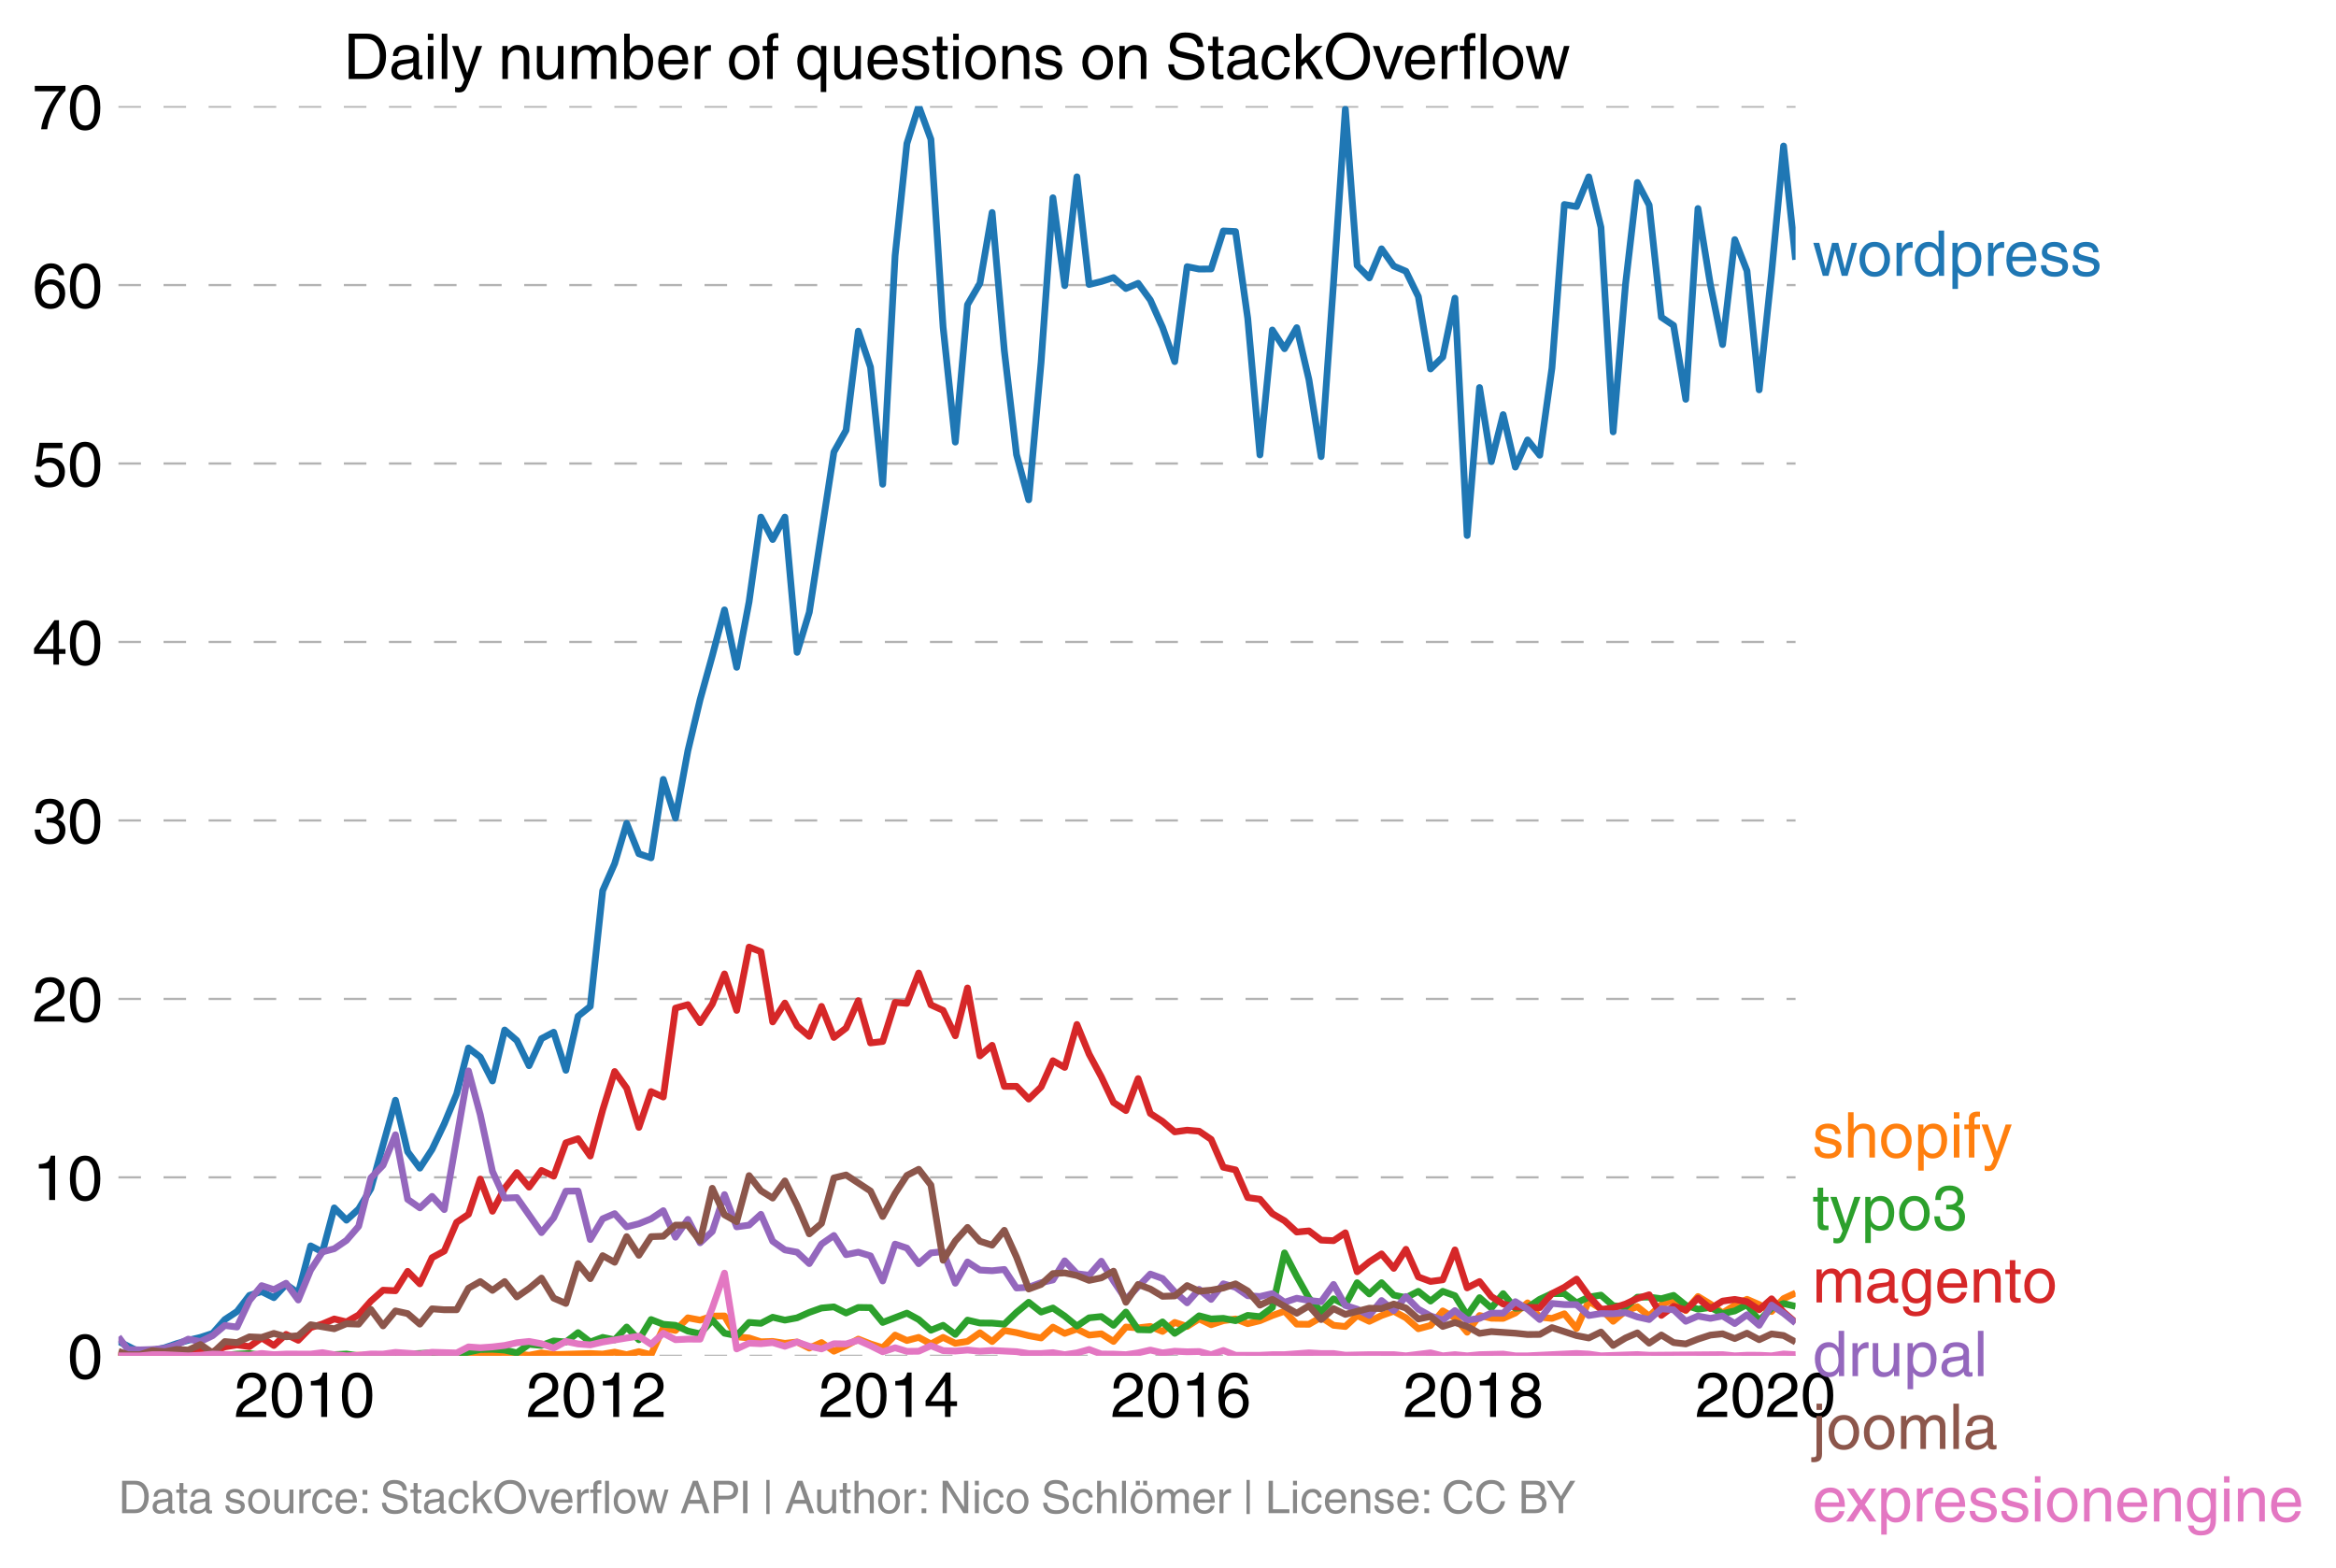 <svg height="463.676" viewBox="0 0 518.143 347.757" width="690.858" xmlns="http://www.w3.org/2000/svg" xmlns:xlink="http://www.w3.org/1999/xlink"><defs><style>*{stroke-linecap:butt;stroke-linejoin:round}</style></defs><g id="figure_1"><path d="M0 347.757h518.143V0H0z" fill="none" id="patch_1"/><g id="axes_1"><path d="M26.27 300.716h372v-277.2h-372z" fill="none" id="patch_2"/><g id="matplotlib.axis_1"><g id="xtick_1"><g id="text_1"><defs><path d="M4.39 45.125q0 12.39 6.391 18.781 6.406 6.407 17.938 6.407 9.656 0 15.812-5.86 6.157-5.86 6.157-15.14 0-7.22-3.547-12.188-3.532-4.953-10.422-8.703l-12.11-6.64Q13.922 15.921 12.5 8.296h38.188V0H2.593q.39 9.906 4.297 16.5 3.906 6.594 12.203 11.375l12.593 7.328q5.032 2.89 7.329 5.984 2.297 3.094 2.297 8.516 0 5.375-3.766 9.031-3.75 3.672-10.156 3.672-7.078 0-10.594-4.672-3.516-4.656-3.61-12.609z" id="HelveticaWorld-Regular-50"/><path d="M42.484 34.188q0 14.109-3.734 21.156-3.734 7.062-10.969 7.062-7.078 0-10.89-7.062-3.797-7.047-3.797-21.157 0-13.671 3.75-20.937Q20.609 6 27.78 6q7.235 0 10.969 7 3.734 7.016 3.734 21.188zm9.422 0q0-17.297-6.25-26.704-6.25-9.39-17.875-9.39-12.062 0-18.062 9.734-6 9.75-6 26.36 0 17.03 6.14 26.578 6.157 9.547 17.922 9.547 11.625 0 17.875-9.5t6.25-26.626z" id="HelveticaWorld-Regular-48"/><path d="M35.89 0h-9.374v49.906H10.109v6.985q8.594.28 12.782 2.75Q27.094 62.109 29 70.313h6.89z" id="HelveticaWorld-Regular-49"/></defs><g transform="matrix(.14 0 0 -.14 51.96 314.266)"><use xlink:href="#HelveticaWorld-Regular-50"/><use x="55.615" xlink:href="#HelveticaWorld-Regular-48"/><use x="111.23" xlink:href="#HelveticaWorld-Regular-49"/><use x="166.846" xlink:href="#HelveticaWorld-Regular-48"/></g></g></g><g id="xtick_2"><g transform="matrix(.14 0 0 -.14 116.733 314.266)" id="text_2"><use xlink:href="#HelveticaWorld-Regular-50"/><use x="55.615" xlink:href="#HelveticaWorld-Regular-48"/><use x="111.23" xlink:href="#HelveticaWorld-Regular-49"/><use x="166.846" xlink:href="#HelveticaWorld-Regular-50"/></g></g><g id="xtick_3"><g id="text_3"><defs><path d="M10.594 24.703h22.61v31.89h-.188zM42 17.093V0h-8.797v17.094H2.484v8.593L34.72 70.314H42v-45.61h10.297v-7.61z" id="HelveticaWorld-Regular-52"/></defs><g transform="matrix(.14 0 0 -.14 181.595 314.266)"><use xlink:href="#HelveticaWorld-Regular-50"/><use x="55.615" xlink:href="#HelveticaWorld-Regular-48"/><use x="111.23" xlink:href="#HelveticaWorld-Regular-49"/><use x="166.846" xlink:href="#HelveticaWorld-Regular-52"/></g></g></g><g id="xtick_4"><g id="text_4"><defs><path d="M14.11 21.578q0-6.875 4.093-11.234Q22.313 6 28.906 6q6.297 0 10.032 4.438 3.734 4.453 3.734 11.687 0 6.297-3.688 10.547-3.687 4.25-10.468 4.25-6.594 0-10.5-4.156-3.907-4.157-3.907-11.188zM41.702 51.61q-.984 5.375-3.984 8.078-3 2.72-8.125 2.72-8.11 0-12.36-7.923-4.25-7.906-4.343-18.109l.203-.188q5.61 8.641 16.687 8.641 8.844 0 15.438-5.86 6.593-5.859 6.593-16.452 0-10.5-6.25-17.47-6.25-6.952-16.843-6.952-12.219 0-18.563 8.687-6.344 8.703-6.344 25.938 0 16.593 6.485 27.093 6.5 10.5 19.484 10.5 8.407 0 14.219-5.015 5.813-5 6.297-13.688z" id="HelveticaWorld-Regular-54"/></defs><g transform="matrix(.14 0 0 -.14 246.368 314.266)"><use xlink:href="#HelveticaWorld-Regular-50"/><use x="55.615" xlink:href="#HelveticaWorld-Regular-48"/><use x="111.23" xlink:href="#HelveticaWorld-Regular-49"/><use x="166.846" xlink:href="#HelveticaWorld-Regular-54"/></g></g></g><g id="xtick_5"><g id="text_5"><defs><path d="M27.594 40.578q5.422 0 8.953 3.094 3.547 3.11 3.547 8.234 0 4.594-3.407 7.547-3.39 2.953-9.687 2.953-5.61 0-8.672-3.11-3.047-3.093-3.047-7.874 0-5.125 3.813-7.984 3.812-2.86 8.5-2.86zm.093-7.562q-6.78 0-10.64-3.766-3.86-3.766-3.86-9.234 0-6.297 3.907-10.157Q21 6 28.219 6q6.406 0 10.234 3.86 3.828 3.859 3.828 10.265 0 5.469-3.828 9.172-3.828 3.719-10.766 3.719zM49.22 52.203q0-10.594-9.032-14.797 6.204-2.781 8.86-7.36 2.656-4.562 2.656-9.733 0-10.016-6.453-16.125-6.438-6.094-17.375-6.094-9.563 0-16.813 5.25-7.25 5.25-7.25 17.062 0 11.922 11.907 16.907-9.516 3.796-9.516 13.671 0 8.297 5.64 13.813 5.641 5.516 15.641 5.516 10.016 0 15.875-5.204 5.86-5.203 5.86-12.906z" id="HelveticaWorld-Regular-56"/></defs><g transform="matrix(.14 0 0 -.14 311.23 314.266)"><use xlink:href="#HelveticaWorld-Regular-50"/><use x="55.615" xlink:href="#HelveticaWorld-Regular-48"/><use x="111.23" xlink:href="#HelveticaWorld-Regular-49"/><use x="166.846" xlink:href="#HelveticaWorld-Regular-56"/></g></g></g><g id="xtick_6"><g transform="matrix(.14 0 0 -.14 376.003 314.266)" id="text_6"><use xlink:href="#HelveticaWorld-Regular-50"/><use x="55.615" xlink:href="#HelveticaWorld-Regular-48"/><use x="111.23" xlink:href="#HelveticaWorld-Regular-50"/><use x="166.846" xlink:href="#HelveticaWorld-Regular-48"/></g></g></g><g id="matplotlib.axis_2"><g id="ytick_1"><path clip-path="url(#p88810353a4)" d="M26.27 300.716h372" fill="none" stroke="#000" stroke-dasharray="5,5" stroke-opacity=".3" stroke-width=".5" id="line2d_7"/><use xlink:href="#HelveticaWorld-Regular-48" transform="matrix(.14 0 0 -.14 14.985 305.74)" id="text_7"/></g><g id="ytick_2"><path clip-path="url(#p88810353a4)" d="M26.27 261.134h372" fill="none" stroke="#000" stroke-dasharray="5,5" stroke-opacity=".3" stroke-width=".5" id="line2d_9"/><g transform="matrix(.14 0 0 -.14 7.2 266.16)" id="text_8"><use xlink:href="#HelveticaWorld-Regular-49"/><use x="55.615" xlink:href="#HelveticaWorld-Regular-48"/></g></g><g id="ytick_3"><path clip-path="url(#p88810353a4)" d="M26.27 221.553h372" fill="none" stroke="#000" stroke-dasharray="5,5" stroke-opacity=".3" stroke-width=".5" id="line2d_11"/><g transform="matrix(.14 0 0 -.14 7.2 226.577)" id="text_9"><use xlink:href="#HelveticaWorld-Regular-50"/><use x="55.615" xlink:href="#HelveticaWorld-Regular-48"/></g></g><g id="ytick_4"><path clip-path="url(#p88810353a4)" d="M26.27 181.971h372" fill="none" stroke="#000" stroke-dasharray="5,5" stroke-opacity=".3" stroke-width=".5" id="line2d_13"/><g id="text_10"><defs><path d="M22.406 39.984q2.203-.187 4.594-.187 6.203 0 9.781 2.86 3.594 2.859 3.594 8.656 0 4.687-3.344 7.89-3.343 3.203-9.64 3.203-6.985 0-10.235-4.11-3.234-4.093-3.437-10.983h-8.64q0 10.984 5.765 16.984 5.765 6.016 16.937 6.016 9.922 0 15.828-5.11 5.907-5.094 5.907-13.39 0-10.704-9.032-14.5v-.204q11.72-4 11.72-16.406 0-9.906-6.595-16.265-6.593-6.344-18.703-6.344-9.906 0-16.312 5.203Q4.204 8.5 3.422 21.484H12.5q.203-8.109 4-11.797Q20.313 6 27.484 6q6.938 0 11.141 3.86 4.203 3.859 4.203 9.718 0 6.406-4.016 9.672-4 3.266-12.39 3.266-2 0-4.016-.094z" id="HelveticaWorld-Regular-51"/></defs><g transform="matrix(.14 0 0 -.14 7.2 186.996)"><use xlink:href="#HelveticaWorld-Regular-51"/><use x="55.615" xlink:href="#HelveticaWorld-Regular-48"/></g></g></g><g id="ytick_5"><path clip-path="url(#p88810353a4)" d="M26.27 142.39h372" fill="none" stroke="#000" stroke-dasharray="5,5" stroke-opacity=".3" stroke-width=".5" id="line2d_15"/><g transform="matrix(.14 0 0 -.14 7.2 147.414)" id="text_11"><use xlink:href="#HelveticaWorld-Regular-52"/><use x="55.615" xlink:href="#HelveticaWorld-Regular-48"/></g></g><g id="ytick_6"><path clip-path="url(#p88810353a4)" d="M26.27 102.807h372" fill="none" stroke="#000" stroke-dasharray="5,5" stroke-opacity=".3" stroke-width=".5" id="line2d_17"/><g id="text_12"><defs><path d="M14.703 40.922q5.813 4.39 13.625 4.39 9.469 0 16.281-6.296 6.813-6.297 6.813-16.22 0-10.78-6.578-17.796-6.563-7-18.422-7-10.313 0-16.266 5.047Q4.203 8.109 3.22 17.39h9.094q.671-5.672 4.437-8.672 3.766-3 10.453-3 6.485 0 10.64 4.484Q42 14.703 42 21.688q0 7.125-4.36 11.421-4.343 4.297-11.218 4.297-7.813 0-13.047-6.687l-7.563.39 5.266 37.594h36.438v-8.5H17.672z" id="HelveticaWorld-Regular-53"/></defs><g transform="matrix(.14 0 0 -.14 7.2 107.832)"><use xlink:href="#HelveticaWorld-Regular-53"/><use x="55.615" xlink:href="#HelveticaWorld-Regular-48"/></g></g></g><g id="ytick_7"><path clip-path="url(#p88810353a4)" d="M26.27 63.226h372" fill="none" stroke="#000" stroke-dasharray="5,5" stroke-opacity=".3" stroke-width=".5" id="line2d_19"/><g transform="matrix(.14 0 0 -.14 7.2 68.25)" id="text_13"><use xlink:href="#HelveticaWorld-Regular-54"/><use x="55.615" xlink:href="#HelveticaWorld-Regular-48"/></g></g><g id="ytick_8"><path clip-path="url(#p88810353a4)" d="M26.27 23.644h372" fill="none" stroke="#000" stroke-dasharray="5,5" stroke-opacity=".3" stroke-width=".5" id="line2d_21"/><g id="text_14"><defs><path d="M3.719 68.797h48.578v-7.719Q42.28 50.875 33.984 33.484 25.687 16.11 23.391 0h-9.672q1.469 13.281 9.719 30.531 8.25 17.266 18.953 29.672H3.719z" id="HelveticaWorld-Regular-55"/></defs><g transform="matrix(.14 0 0 -.14 7.2 28.669)"><use xlink:href="#HelveticaWorld-Regular-55"/><use x="55.615" xlink:href="#HelveticaWorld-Regular-48"/></g></g></g></g><path clip-path="url(#p88810353a4)" d="M26.27 297.5l4.792 2.425 2.706-.358 2.751-.638 2.618-.899 2.615-.761 2.708-.643 2.707-.89 2.706-3.068 2.706-1.783 2.75-3.575 2.707-.843 2.708 1.353 2.705-2.936 2.706 1.915 2.75-10.47 2.618 1.345 2.616-9.772 2.708 2.732 2.706-2.477 2.706-4.516 5.457-19.616 2.707 11.436 2.708 3.63 2.704-4.158 2.706-5.673 2.751-6.64 2.618-10.182 2.615 2.01 2.708 5.312 2.707-11.312 2.706 2.34 2.706 5.576 2.75-6.001 2.707-1.422 2.708 8.444 2.705-12.006 2.706-2.166 2.75-25.665 2.663-6.023 2.66-8.916 2.708 6.75 2.706.911 2.706-17.403 2.707 8.593 2.75-14.939 2.707-11.334 2.708-9.733 2.704-10.19 2.706 12.743 2.751-14.556 2.618-18.769 2.615 4.98 2.708-4.98 2.707 30.006 2.706-8.896 5.457-35.538 2.706-4.835 2.708-21.979 2.705 7.993 2.706 25.971 2.75-50.69 2.618-24.871 2.616-8.327 2.708 7.385 2.706 41.646 2.706 25.51 2.707-30.49 2.75-4.724 2.707-15.714 2.708 30.653 2.704 23.046 2.706 10.023 2.751-30.516 2.618-36.476 2.615 19.494 2.708-24.14 2.707 23.885 2.706-.664 2.706-.868 2.75 2.426 2.707-1.162 2.708 3.715 2.705 6.048 2.706 7.615 2.75-21.068 2.663.537 2.66-.026 2.708-8.432 2.706.132 2.706 19.263 2.707 30.278 2.75-27.707 2.706 4.158 2.709-4.669 2.704 11.53 2.706 17.071 2.751-38.56 2.618-38.506 2.615 34.675 2.708 2.758 2.707-6.46 2.706 3.822 2.706 1.157 2.75 5.618 2.707 16.05 2.708-2.643 2.705-13.058 2.706 52.64 2.75-32.815 2.618 16.43 2.616-10.429 2.708 11.645 2.706-6.027 2.706 3.388 2.707-19.348 2.75-36.262 2.707.46 2.708-6.589 2.704 11.207 2.706 45.357 2.751-32.815 2.618-22.504 2.615 5.012 2.708 24.872 2.707 1.814 2.706 16.394 2.706-42.314 2.75 16.854 2.707 13.322 2.708-23.281 2.705 6.92 2.706 26.405 2.75-25.92 2.663-28.165 2.66 25.229h0" fill="none" stroke="#1f77b4" stroke-linecap="square" stroke-width="1.5" id="line2d_23"/><path clip-path="url(#p88810353a4)" d="M26.27 300.716h31.766l2.708-.127 2.705.127h13.398l2.706-.127 2.706.127 2.707-.127 2.75.127h10.825l2.751-.383 5.233.383 2.708-.264 2.707.009 2.706-.14 2.706.268 2.75-.511 2.707.374 8.119-.246 2.75.127 2.663-.436 2.66.564 2.708-.668 2.706.668 2.706-5.946 2.707.583 2.75-2.809 2.707.51 2.708-.893 2.704-.03 2.706 4.627 2.751.255 2.618.848 2.615-.082 2.708.422 2.707-.294 2.706 1.349 2.706-1.221 2.75 1.915 2.707-1.222 2.708-1.46 2.705 1.064 2.706.852 2.75-2.81 2.618 1.205 2.616-.694 2.708 1.447 2.706-1.447 2.706 1.316 2.707-.422 2.75-1.915 2.707 1.94 2.708-2.45 2.704.472 2.706.676 2.751.511 2.618-2.403 2.615 1.382 2.708-.958 2.707 1.34 2.706-.285 2.706 1.69 2.75-3.192 2.707.183 2.708-.31 2.705 1.102 2.706-1.996 2.75.893 2.663-1.677 2.66 1.294 2.708-.89 2.706-.386 2.706 1.047 2.707-.664 2.75-1.15 2.706-.957 2.709 2.873 2.704.03 2.706-1.563 2.751 1.788 2.618.265 2.615-2.436 2.708 1.286 2.707-1.286 2.706-.957 2.706 1.468 2.75 2.426 2.707-.728 2.708-3.23 2.705 1.515 2.706 3.21 2.75-3.704 2.618.598 2.616.04 2.708-1.2 2.706-2.247 2.706 3.171 2.707.277 2.75-1.022 2.707 3.252 2.708-6.06 2.704 1.706 2.706 2.762 2.751-2.298 2.618-.926 2.615 2.075 2.708-2.537 2.707-1.166 2.706 2.486 2.706-3.124 2.75 1.66 2.707 1.992 2.708-1.737 2.705-1.298 2.706 1.17 2.75 1.533 2.663-2.862 2.66-1.224h0" fill="none" stroke="#ff7f0e" stroke-linecap="square" stroke-width="1.5" id="line2d_24"/><path clip-path="url(#p88810353a4)" d="M26.27 300.469l2.088.247 2.704-.132 2.706.132h7.984l2.708-.264 2.707.264 2.706-.132 2.706-.25 2.75-.128 2.707.378 13.487-.01 5.324-.254 2.706.396 2.706-.264 5.457.009 8.12-.404 2.705.404h2.751l5.233-1.15 2.708-.046 2.707.174 2.706.618 2.706-1.894 2.75.255 2.707-1 2.708.234 2.705-2.081 2.706 2.08 2.75-1.02 2.663.537 2.66-2.836 2.708 2.822 2.706-4.482 2.706 1.051 2.707.226 2.75 1.277 2.707.608 2.708-3.034 2.704 2.903 2.706.544 2.751-2.936 2.618.196 2.615-1.346 2.708.639 2.707-.51 2.706-1.205 2.706-.966 2.75-.256 2.707 1.354 2.708-1.226 2.705.038 2.706 3.282 5.368-2.066 2.616 1.427 2.708 2.37 2.706-1.093 2.706 2.017 2.707-3.166 2.75.638 2.707.022 2.708.234 2.704-2.61 2.706-2.242 2.751 2.17 2.618-.898 2.615 1.792 2.708 2.213 2.707-1.83 2.706-.28 2.706 1.94 2.75-2.937 2.707 3.899 2.708.06 2.705-1.775 2.706 2.54 2.75-1.787 2.663-2.105 2.66.7 2.708-.14 2.706.524 2.706-1.184 2.707.29 2.75-2.043 2.706-12.1 2.709 5.205 2.704 4.822 2.706 2.967 2.751-2.81 2.618 1.332 2.615-4.907 2.708 2.495 2.707-2.495 2.706 2.758 2.706.562 2.75-1.404 2.707 2.162 2.708-2.162 2.705.974 2.706 4.388 2.75-3.958 2.618 2.294 2.616-3.188 2.708 3.235 2.706-.17 2.706-1.809 2.707-1.256h2.75l2.707 2.048 2.708-1.281 2.704-.435 2.706 2.35 2.751.255 2.618-2.152 2.615-.018 2.708.357 2.707-.74 2.706 2.191 2.706.873 2.75-.383 2.707 1.358 2.708-.592 2.705-1.388 2.706 3.559 2.75-2.81 2.663-1.003 2.66.62h0" fill="none" stroke="#2ca02c" stroke-linecap="square" stroke-width="1.5" id="line2d_25"/><path clip-path="url(#p88810353a4)" d="M26.27 300.716l2.088-.127 2.704-.005 2.706-.25 2.751-.384 2.618.342 5.323-.5 2.707.03 2.706-1.085 2.706-.447 2.75.383 2.707-1.915 2.708 1.66 2.705-2.452 2.706 1.303 2.75-2.81 2.618-.81 2.616-1.104 2.708.65 2.706-1.544 2.706-3.073 2.707-2.418 2.75.128 2.707-4.307 2.708 2.775 2.704-5.81 2.706-1.468 2.751-6.384 2.618-1.76 2.615-7.816 2.708 7.137 2.707-5.095 2.706-3.481 2.706 3.226 2.75-3.703 2.707 1.269 2.708-7.397 2.705-.916 2.706 3.852 2.75-10.214 2.663-8.538 2.66 3.686 2.708 8.708 2.706-7.942 2.706 1.213 2.707-19.727 2.75-.766 2.707 4 2.708-4.128 2.704-6.69 2.706 8.094 2.751-14.045 2.618 1.03 2.615 15.57 2.708-4.185 2.707 5.078 2.706 2.31 2.706-6.651 2.75 6.894 2.707-2.09 2.708-6.081 2.705 9.38 2.706-.315 2.75-8.682 2.618.223 2.616-6.735 2.708 7.065 2.706 1.234 2.706 5.627 2.707-10.606 2.75 15.066 2.707-2.349 2.708 9.117 2.704-.013 2.706 2.822 2.751-2.682 2.618-5.823 2.615 1.482 2.708-9.52 2.707 6.583 2.706 5.027 2.706 5.699 2.75 1.787 2.707-7.09 2.708 7.729 2.705 1.77 2.706 2.316 2.75-.384 2.663.234 2.66 1.81 2.708 6.184 2.706.583 2.706 6.145 2.707.366 2.75 3.193 2.706 1.587 2.709 2.498 2.704-.255 2.706 2.043 2.751.128 2.618-1.747 2.615 8.642 2.708-2.205 2.707-1.754 2.706 3.205 2.706-4.226 2.75 6.129 2.707 1 2.708-.362 2.705-6.63 2.706 8.418 2.75-1.405 2.618 3.324 2.616 1.656 2.708.672 5.412.132 2.707-3.103 2.75-1.404 2.707-1.826 2.708 3.741 2.704 2.988 2.706-.306 2.751-.894 2.618-1.231 2.615-.812 2.708 4.562 2.707-2.008 2.706.82 2.706-2.608 2.75 2.298 2.707-1.668 2.708-.375 2.705.507 2.706 1.792 2.75-2.426 2.663 2.95 2.66 2.285h0" fill="none" stroke="#d62728" stroke-linecap="square" stroke-width="1.5" id="line2d_26"/><path clip-path="url(#p88810353a4)" d="M26.27 296.51l2.088 2.802 2.704.085 2.706-.085 2.751-.256 2.618-.743 2.615-1.3 2.708.537 2.707-1.303 2.706-2.26 2.706.345 2.75-5.873 2.707-3.312 2.708.886 2.705-1.413 2.706 3.711 2.75-6.64 2.618-4.017 2.616-.707 2.708-1.847 2.706-3.132 2.706-10.722 2.707-2.813 2.75-6.767 2.707 14.33 2.708 1.886 2.704-2.545 2.706 2.928 5.369-30.758 2.615 9.69 2.708 12.598 2.707 5.916 2.706-.11 5.457 7.771 2.706-3.286 2.708-5.907 2.705-.03 2.706 10.755 2.75-4.596 2.663-1.14 2.66 2.927 2.708-.69 2.706-1.097 2.706-1.805 2.707 5.89 2.75-3.958 2.707 5.193 2.708-2.511 2.704-8.176 2.706 7.154 2.751-.383 2.618-2.398 2.615 5.973 2.708 1.924 2.707.502 2.706 2.533 2.706-4.32 2.75-1.916 2.707 4.257 2.708-.554 2.705.817 2.706 5.567 2.75-8.171 2.618.88 2.616 3.461 2.708-2.396 2.706-.285 2.706 7.014 2.707-4.716 2.75 1.787 2.707.158 2.708-.285 2.704 4.111 2.706-.153 2.751-1.022 2.618-.606 2.615-4.245 2.708 2.86 2.707.332 2.706-3.103 2.706 4.38 2.75 4.085 5.415-5.618 2.705.98 2.706 2.978 2.75 2.426 2.663-2.994 2.66 2.228 2.708-3.451 2.706.77 2.706 1.868 2.707.175 2.75-.639 2.706 1.916 2.709-.894 2.704.498 2.706.268 2.751-3.83 2.618 4.665 2.615.825 2.708 1.37 2.707-3.285 2.706 2.23 2.706-3.124 2.75 2.809 2.707 1.502 2.708.924 2.705-2.111 2.706 2.11 2.75-.382 2.618-1.172 2.616.023 2.708-2.558 2.706 1.664 2.706 2.294 2.707-3.57 2.75.254 2.707.017 2.708 2.41 2.704-.43 2.706.046 2.751-.255 2.618.953 2.615.58 2.708-2.38 2.707.209 2.706 2.562 2.706-1.158 2.75.51 2.707-.54 2.708 1.69 2.705-1.954 2.706 2.337 2.75-4.469 2.663 1.819 2.66 2.14h0" fill="none" stroke="#9467bd" stroke-linecap="square" stroke-width="1.5" id="line2d_27"/><path clip-path="url(#p88810353a4)" d="M26.27 299.727l2.088.734 2.704-.009 2.706-.885 2.751.255 2.618-.52 2.615.137 2.708-1.23 2.707 1.869 2.706-2.528 2.706.23 2.75-1.277 2.707.123 2.708-.89 2.705.758 2.706-.247 2.75-2.426 5.234.894 2.708-1.123 2.706.102 2.706-3.269 2.707 3.652 2.75-3.32 2.707.592 2.708 2.345 2.704-3.4 2.706.208h2.751l2.618-4.77 2.615-1.487 2.708 1.958 2.707-1.958 2.706 3.41 2.706-1.878 2.75-2.298 2.707 4.44 2.708 1.178 2.705-8.831 2.706 3.34 2.75-5.107 2.663 1.47 2.66-5.683 2.708 4.133 2.706-4.133 2.706-.09 2.707-2.464h2.75l2.707 3.52 2.708-11.692 2.704 5.887 2.706 1.52 2.751-10.216 2.618 3.352 2.615 1.628 2.708-3.805 2.707 5.465 2.706 6.278 2.706-2.32 2.75-10.087 2.707-.655 5.413 3.562 2.706 5.648 2.75-5.107 2.618-4 2.616-1.363 2.708 3.503 2.706 16.67 2.706-4.268 2.707-3.01 2.75 3.065 2.707.869 2.708-3.295 2.704 5.933 2.706 7.091 2.751-1.021 2.618-2.404 2.615-.15 2.708.574 2.707 1.086 2.706-.558 2.706-1.485 2.75 6.895 2.707-3.958 2.708 1.021 2.705 1.617 2.706-.085 2.75-2.298 2.663 1.246 2.66-.225 2.708-.485 2.706-.92 2.706 1.58 2.707 3.145 2.75-1.277 5.415 3.065 2.704-1.635 2.706 3.04 2.751-2.427 2.618 1.282 5.323-1.367 2.707.085 2.706-1.008 2.706.88 2.75 2.427 2.707-.537 2.708 2.196 2.705-.876 2.706.876 2.75 1.533 2.618-.393 5.324.359 2.706.289 2.706-.026 2.707-1.506 5.457 1.77 2.708.528 2.704-1.32 2.706 2.98 2.751-1.66 2.618-1.13 2.615 2.28 2.708-1.81 2.707 1.682 2.706.297 2.706-1.064 2.75-.893 2.707-.286 2.708 1.052 2.705-1.183 2.706 1.438 2.75-1.277 2.663.348 2.66 1.44h0" fill="none" stroke="#8c564b" stroke-linecap="square" stroke-width="1.5" id="line2d_28"/><path clip-path="url(#p88810353a4)" d="M26.27 300.716h4.792l2.706-.255h2.751l5.233.255 2.708-.132 2.707-.25 8.163.255 2.706-.4 2.708.272 2.705-.14 5.457.012 2.617-.324 2.616.452 2.708.255 2.706-.127 2.706-.269 2.707.013 2.75-.383 5.415.383 2.704-.408 5.457.153 2.618-1.34 2.615.19 2.708-.19 2.707-.32 2.706-.604 2.706-.29 2.75.51 2.707.967 2.708-1.477 2.705.553 2.706.213 2.75-.638 5.323-.894 2.708-.396 2.706 1.8 2.706-2.46 2.707 1.44 2.75-.129 2.707.009 2.708-6.903 2.704-7.742 2.706 16.807 2.751-1.277 2.618.123 2.615-.25 2.708.825 2.707-.953 2.706.953 2.706.58 2.75-1.15 2.707.042 2.708-.808 2.705 1.204 2.706 1.35 2.75-.894 2.618.798 2.616-.032 2.708-1.222 2.706 1.094 2.706.094 2.707-.222 2.75.256 2.707-.166 5.412.264 2.706.413h2.751l2.618-.197 2.615.452 2.708-.404 2.707-.745 2.706 1.008 2.706.013 2.75.128 2.707-.404 2.708-.618 2.705.618 2.706-.362 2.75.127 2.663-.061 2.66.7 2.708-.932 2.706 1.06h5.413l2.75-.128 2.706-.009 5.413-.395 2.706.149h2.751l2.618.369 5.323-.123h5.413l2.706.264 5.457-.66 2.708.66 2.705-.264 2.706.264 2.75-.255 5.234-.128 2.708.383h2.706l10.87-.528 2.708.145 2.704.383 8.075-.282 2.615.155 16.284-.137 2.708.264 2.705-.132 2.706.005 2.75.127 2.663-.41 2.66.155h0" fill="none" stroke="#e377c2" stroke-linecap="square" stroke-width="1.5" id="line2d_29"/><g id="text_15"><defs><path d="M25.594 0h-8.985L1.516 52.297h9.468L21 11.187h.188l10.109 41.11h9.922l10.203-41.11h.187l10.594 41.11h8.703L55.812 0h-9.234L35.984 40.484h-.187z" id="HelveticaWorld-Regular-119"/><path d="M12.703 26.219q0-8.735 3.953-14.375 3.953-5.64 11.219-5.64 7.531 0 11.438 5.905 3.906 5.907 3.906 14.11 0 8.297-3.907 14.078-3.906 5.797-11.437 5.797-6.969 0-11.078-5.453-4.094-5.438-4.094-14.422zm-8.984 0q0 11.672 6.484 19.625 6.5 7.968 17.672 7.968 11.438 0 17.875-8.062 6.453-8.047 6.453-19.531 0-11.516-6.406-19.625-6.39-8.11-17.922-8.11-11.078 0-17.625 7.86-6.531 7.86-6.531 19.875z" id="HelveticaWorld-Regular-111"/><path d="M15.375 0H6.594v52.297h8.297v-8.688h.203q5.703 10.203 14.687 10.203 1.422 0 2.297-.296V44.39h-3.266q-5.906 0-9.671-4.016-3.766-4-3.766-9.953z" id="HelveticaWorld-Regular-114"/><path d="M13.094 26.313q0-9.704 3.844-14.954 3.859-5.25 10.265-5.25 6.094 0 10.188 4.485 4.109 4.5 4.109 13.094 0 11.03-3.5 16.625-3.484 5.593-10.61 5.593-6.78 0-10.546-4.453-3.75-4.437-3.75-15.14zM50.39 0h-8.297v7.172h-.203q-4.97-8.688-15.078-8.688-10.891 0-16.86 8.297Q4 15.094 4 27.688q0 11.625 5.906 18.875 5.922 7.25 15.875 7.25 9.813 0 15.625-8.891l.203.594V71.78h8.782z" id="HelveticaWorld-Regular-100"/><path d="M14.984 23.688q0-8.407 4.094-13 4.11-4.579 10.219-4.579 6.687 0 10.39 5.438 3.72 5.453 3.72 14.765 0 10.22-3.563 14.907-3.563 4.687-10.735 4.687-6.984 0-10.562-5.5-3.563-5.5-3.563-16.718zm-8.39 28.609h8.297v-7.375h.203q5.61 8.89 15.625 8.89 10.11 0 15.937-7.359 5.828-7.344 5.828-18.766 0-12.796-5.953-21Q40.578-1.515 29.5-1.515q-9.094 0-13.922 7.032h-.203v-26.22H6.594z" id="HelveticaWorld-Regular-112"/><path d="M42.484 30.328q-.687 8.485-4.5 12.031-3.797 3.547-10.109 3.547-6.39 0-10.328-4.5-3.922-4.484-4.172-11.078zm8.391-13.922q-1.453-8.11-7.953-13.422-5.719-4.5-15.047-4.593-10.984.093-17.438 7.203Q4 12.704 4 24.704q0 13.78 6.64 21.437 6.641 7.672 18.47 7.672 10.593 0 16.546-7.922 5.953-7.907 5.953-22.594H13.375q0-8.203 3.813-12.703Q21 6.109 28.608 6.109q5.375 0 9.235 3.235 3.86 3.25 4.25 7.062z" id="HelveticaWorld-Regular-101"/><path d="M36.078 37.406q-.187 4.688-3.344 6.735-3.14 2.047-9.047 2.047-4.296 0-7.359-1.907-3.047-1.89-3.047-5.468 0-2.829 1.797-4.172 1.813-1.344 7.828-2.86l8.688-2.187q7.906-2 11.297-5.11 3.406-3.093 3.406-8.656 0-7.719-5.64-12.531-5.641-4.813-15.063-4.813-11 0-16.64 4.563-5.626 4.578-5.735 13.75h8.5q.203-5.422 3.594-8.063 3.39-2.625 10.171-2.625 5.516 0 8.766 2.188 3.25 2.203 3.25 6.11 0 2.78-2.11 4.437-2.093 1.672-8.296 3.078l-10.203 2.5q-6.203 1.562-9.157 4.656-2.953 3.094-2.953 8.031 0 7.72 5.516 12.203 5.531 4.5 14.406 4.5 9.485 0 14.531-4.624 5.047-4.61 5.344-11.782z" id="HelveticaWorld-Regular-115"/></defs><g transform="matrix(.14 0 0 -.14 401.99 61.183)" fill="#1f77b4"><use xlink:href="#HelveticaWorld-Regular-119"/><use x="70.912" xlink:href="#HelveticaWorld-Regular-111"/><use x="126.82" xlink:href="#HelveticaWorld-Regular-114"/><use x="158.389" xlink:href="#HelveticaWorld-Regular-100"/><use x="215.371" xlink:href="#HelveticaWorld-Regular-112"/><use x="271.865" xlink:href="#HelveticaWorld-Regular-114"/><use x="303.434" xlink:href="#HelveticaWorld-Regular-101"/><use x="358.854" xlink:href="#HelveticaWorld-Regular-115"/><use x="408.854" xlink:href="#HelveticaWorld-Regular-115"/></g></g><g id="text_16"><defs><path d="M49.219 0h-8.844v34.188q0 6.296-2.438 9-2.437 2.718-7.953 2.718-6.797 0-10.703-4.406-3.906-4.39-3.906-12.984V0H6.594v71.781h8.781V45.312h.203q6 8.5 15.328 8.5 8.594 0 13.453-4.5 4.86-4.484 4.86-13.718z" id="HelveticaWorld-Regular-104"/><path d="M6.594 61.813v9.968h8.781v-9.969zM15.375 0H6.594v52.297h8.781z" id="HelveticaWorld-Regular-105"/><path d="M17.188 45.016V0H8.405v45.016H1.22v7.28h7.187v8.985q0 5.907 3.578 8.703 3.594 2.813 10.032 2.813 2.203 0 3.968-.188v-7.906q-1.562.188-3.578.188-2.922 0-4.078-1.438-1.14-1.437-1.14-4.656v-6.5h8.796v-7.281z" id="HelveticaWorld-Regular-102"/><path d="M39.016 52.297h9.562L29.891.984q-.5-1.375-.985-2.593-4.25-11.329-7.328-15.547-3.078-4.235-9.953-4.235-3.61 0-5.906.782v8.015q2.484-.89 5.468-.89 3.22 0 4.704 2.03 1.5 2.032 4.421 9.938L.875 52.297h9.922L24.812 9.719H25z" id="HelveticaWorld-Regular-121"/></defs><g transform="matrix(.14 0 0 -.14 401.99 256.74)" fill="#ff7f0e"><use xlink:href="#HelveticaWorld-Regular-115"/><use x="50" xlink:href="#HelveticaWorld-Regular-104"/><use x="105.176" xlink:href="#HelveticaWorld-Regular-111"/><use x="161.084" xlink:href="#HelveticaWorld-Regular-112"/><use x="217.578" xlink:href="#HelveticaWorld-Regular-105"/><use x="239.6" xlink:href="#HelveticaWorld-Regular-102"/><use x="267.285" xlink:href="#HelveticaWorld-Regular-121"/></g></g><g id="text_17"><defs><path d="M17.188 45.016V10.984q0-2 1.093-3.046 1.11-1.047 3.938-1.047h3.375V0Q20.797-.688 19-.688q-5.516 0-8.063 2.641-2.53 2.64-2.53 8.547v34.516H1.311v7.28h7.094v14.595h8.781V52.297h8.407v-7.281z" id="HelveticaWorld-Regular-116"/></defs><g transform="matrix(.14 0 0 -.14 401.99 272.79)" fill="#2ca02c"><use xlink:href="#HelveticaWorld-Regular-116"/><use x="27.686" xlink:href="#HelveticaWorld-Regular-121"/><use x="77.295" xlink:href="#HelveticaWorld-Regular-112"/><use x="133.789" xlink:href="#HelveticaWorld-Regular-111"/><use x="189.697" xlink:href="#HelveticaWorld-Regular-51"/></g></g><g id="text_18"><defs><path d="M6.594 52.297h8.297v-7.375h.203q5.906 8.89 15.812 8.89 9.813 0 13.922-8.5 3.75 4.594 7.266 6.547 3.515 1.953 8.703 1.953 6.781 0 11.484-4.453Q77 44.922 77 36.187V0h-8.781v33.797q0 6.094-2.297 9.094-2.297 3.015-7.422 3.015-5.172 0-8.75-4.203-3.563-4.203-3.563-9.812V0h-8.78v36.188q0 4.53-2.11 7.124-2.094 2.594-6.094 2.594-6.297 0-10.062-4.687-3.766-4.688-3.766-12.703V0H6.594z" id="HelveticaWorld-Regular-109"/><path d="M38.375 26.703q-.969-1.015-3.828-1.656-2.86-.625-10.672-1.656-5.766-.688-8.469-2.844-2.703-2.14-2.703-5.656 0-4.297 2.281-6.688 2.297-2.39 7.329-2.39 6.296 0 11.171 3.578 4.891 3.593 4.891 8.718zM6.203 36.375q.297 8.844 5.734 13.14 5.454 4.297 15.844 4.297 8.297 0 13.907-3.765 5.624-3.75 5.624-10.844V9.078Q47.313 6 50.094 6q1.125 0 2.89.39V0Q50.594-.984 48-.984q-4.5 0-6.703 1.921-2.188 1.938-2.281 6.047-7.516-8.5-18.891-8.5-7.422 0-11.922 4.204Q3.72 6.89 3.72 13.624q0 6.89 3.906 11.125Q11.531 29 19 29.89l15.516 1.891q4.203.64 4.203 6.203 0 4.11-3.047 6.297-3.047 2.203-9.25 2.203-5.516 0-8.485-2.437-2.953-2.438-3.53-7.672z" id="HelveticaWorld-Regular-97"/><path d="M12.984 26.313q0-9.61 3.813-14.907Q20.609 6.11 27.094 6.11q6.312 0 10.312 4.579 4 4.593 4 13 0 11.03-3.5 16.625-3.484 5.593-10.61 5.593-7.171 0-10.75-4.765-3.562-4.766-3.562-14.828zm36.828-23.33q0-12.609-6.062-18.797-6.047-6.203-18.266-6.203-8.78 0-13.984 4.047-5.203 4.048-5.984 11.58h8.796q.672-3.812 3.532-6.062 2.86-2.25 8.281-2.25 7.375 0 11.125 3.969 3.766 3.953 3.766 12.828v3.719h-.188q-4.937-7.329-13.922-7.329-11.187 0-17.093 8.25-5.907 8.25-5.907 20.953 0 11.625 5.953 18.875 5.97 7.25 15.829 7.25 9.906 0 15.625-8.89h.187v7.375h8.313z" id="HelveticaWorld-Regular-103"/><path d="M49.219 0h-8.844v32.172q0 7.422-2.594 10.578-2.578 3.156-8.578 3.156-5.906 0-9.875-4.5-3.953-4.484-3.953-12.89V0H6.594v52.297h8.297v-7.375h.203q6.203 8.89 15.812 8.89 8.89 0 13.594-4.718 4.719-4.703 4.719-13.5z" id="HelveticaWorld-Regular-110"/></defs><g transform="matrix(.14 0 0 -.14 401.99 288.873)" fill="#d62728"><use xlink:href="#HelveticaWorld-Regular-109"/><use x="83.008" xlink:href="#HelveticaWorld-Regular-97"/><use x="137.939" xlink:href="#HelveticaWorld-Regular-103"/><use x="193.848" xlink:href="#HelveticaWorld-Regular-101"/><use x="249.268" xlink:href="#HelveticaWorld-Regular-110"/><use x="304.443" xlink:href="#HelveticaWorld-Regular-116"/><use x="332.129" xlink:href="#HelveticaWorld-Regular-111"/></g></g><g id="text_19"><defs><path d="M6.11 52.297h8.78V17.578q0-5.765 2.61-8.625Q20.125 6.11 25 6.11q6.781 0 10.594 4.797 3.812 4.813 3.812 12.578v28.813h8.782V0H39.89v7.625l-.188.188q-4.984-9.329-16.61-9.329-7.515 0-12.25 4.094Q6.11 6.688 6.11 14.703z" id="HelveticaWorld-Regular-117"/><path d="M15.375 0H6.594v71.781h8.781z" id="HelveticaWorld-Regular-108"/></defs><g transform="matrix(.14 0 0 -.14 401.99 305.226)" fill="#9467bd"><use xlink:href="#HelveticaWorld-Regular-100"/><use x="56.982" xlink:href="#HelveticaWorld-Regular-114"/><use x="89.551" xlink:href="#HelveticaWorld-Regular-117"/><use x="144.336" xlink:href="#HelveticaWorld-Regular-112"/><use x="200.83" xlink:href="#HelveticaWorld-Regular-97"/><use x="255.762" xlink:href="#HelveticaWorld-Regular-108"/></g></g><g id="text_20"><defs><path d="M15.375 61.813H6.594v9.968h8.781zm0-69.532q0-7.468-3.547-10.375Q8.297-21 2-21q-1.797 0-3.703.297v7.61H.594q3.703 0 4.843 1.109 1.157 1.093 1.157 5.296v58.985h8.781z" id="HelveticaWorld-Regular-106"/></defs><g transform="matrix(.14 0 0 -.14 401.99 321.376)" fill="#8c564b"><use xlink:href="#HelveticaWorld-Regular-106"/><use x="22.021" xlink:href="#HelveticaWorld-Regular-111"/><use x="77.93" xlink:href="#HelveticaWorld-Regular-111"/><use x="133.838" xlink:href="#HelveticaWorld-Regular-109"/><use x="216.846" xlink:href="#HelveticaWorld-Regular-108"/><use x="238.867" xlink:href="#HelveticaWorld-Regular-97"/></g></g><g id="text_21"><defs><path d="M49.031 0H37.703l-12.89 19.672L12.203 0H1.125l18.266 26.906L2 52.296h11.188l12.109-18.405L37.5 52.297h10.688l-17.579-25.39z" id="HelveticaWorld-Regular-120"/></defs><g transform="matrix(.14 0 0 -.14 401.99 337.475)" fill="#e377c2"><use xlink:href="#HelveticaWorld-Regular-101"/><use x="52.545" xlink:href="#HelveticaWorld-Regular-120"/><use x="102.545" xlink:href="#HelveticaWorld-Regular-112"/><use x="159.039" xlink:href="#HelveticaWorld-Regular-114"/><use x="190.607" xlink:href="#HelveticaWorld-Regular-101"/><use x="246.027" xlink:href="#HelveticaWorld-Regular-115"/><use x="296.027" xlink:href="#HelveticaWorld-Regular-115"/><use x="346.027" xlink:href="#HelveticaWorld-Regular-105"/><use x="368.049" xlink:href="#HelveticaWorld-Regular-111"/><use x="423.957" xlink:href="#HelveticaWorld-Regular-110"/><use x="479.133" xlink:href="#HelveticaWorld-Regular-101"/><use x="534.553" xlink:href="#HelveticaWorld-Regular-110"/><use x="589.729" xlink:href="#HelveticaWorld-Regular-103"/><use x="645.637" xlink:href="#HelveticaWorld-Regular-105"/><use x="667.658" xlink:href="#HelveticaWorld-Regular-110"/><use x="722.834" xlink:href="#HelveticaWorld-Regular-101"/></g></g><g id="text_22"><defs><path d="M17.828 8.297h18.797q9.766 0 15.281 7.5 5.516 7.5 5.516 20.484 0 12.844-5.563 19.969-5.562 7.125-16.062 7.234H17.828zM8.11 71.78h29.094q14.11 0 22.094-9.703 7.984-9.687 7.984-25.156 0-16.61-7.984-26.766Q51.313 0 36.813 0H8.108z" id="HelveticaWorld-Regular-68"/><path d="M39.594 34.719q-1.89 11.187-12.39 11.187-6.5 0-10.454-5.203-3.953-5.203-3.953-14.484 0-10.11 3.656-15.11 3.672-5 10.64-5 4.688 0 8.11 3.438 3.422 3.437 4.39 8.953h8.5q-1.312-9.703-6.859-14.86-5.547-5.156-14.328-5.156-10.297 0-16.89 7.047-6.594 7.063-6.594 19.172 0 13.281 6.594 21.188 6.593 7.922 18.5 7.922 8.687 0 13.843-5.204 5.157-5.203 5.735-13.89z" id="HelveticaWorld-Regular-99"/><path d="M19.094 41H8.687v10.594h10.407zm0-41H8.687v10.594h10.407z" id="HelveticaWorld-Regular-58"/><path d="M50.39 50.781q-.296 6.844-5.109 10.719-4.797 3.875-12.656 3.875-7.922 0-12.172-3.25-4.234-3.234-4.234-9.344 0-3.265 1.843-5.61 1.86-2.343 6.641-3.468l20.516-4.687q8.297-1.813 12.297-6.875 4.015-5.047 4.015-12.313 0-10.64-7.812-16.187-7.813-5.547-20.313-5.547-9.531 0-15.031 2.437-5.484 2.453-9.734 7.766-4.25 5.328-4.25 14.89h9.093q0-8 5.313-12.406 5.328-4.39 14.5-4.39 8.89 0 13.844 3.156 4.953 3.156 4.953 8.953 0 5.281-2.953 7.89Q46.188 29 37.594 31l-15.469 3.625q-7.719 1.75-11.531 6.125Q6.78 45.125 6.78 51.516q0 9.672 6.516 15.922 6.531 6.25 18.203 6.25 13.172 0 20.328-5.5 7.156-5.485 7.688-17.407z" id="HelveticaWorld-Regular-83"/><path d="M50 0H38.719L22.406 26.422l-7.312-6.594V0h-8.5v71.781h8.5v-41.61l22.5 22.126H48.78L28.813 32.813z" id="HelveticaWorld-Regular-107"/><path d="M63.922 35.89q0 12.594-6.672 20.891-6.656 8.313-18.328 8.313-11.531 0-18.266-8.313-6.734-8.297-6.734-20.89 0-12.985 6.828-21.094 6.844-8.11 18.172-8.11 11.078 0 18.031 7.907 6.969 7.922 6.969 21.297zm9.953 0q0-16.062-9.281-26.937-9.266-10.86-25.672-10.86-16.516 0-25.766 10.86-9.25 10.875-9.25 26.938 0 16.109 9.25 26.953 9.25 10.843 25.766 10.843 16.89 0 25.922-11.046 9.031-11.032 9.031-26.75z" id="HelveticaWorld-Regular-79"/><path d="M39.406 52.297h9.625L29.11 0h-9.437L.594 52.297h10.203L24.422 9.719h.187z" id="HelveticaWorld-Regular-118"/><path d="M44 29.5L33.406 61.078h-.203L21.687 29.5zm-25.297-8.594L11.188 0h-9.97l27 71.781h10.985L65.187 0H54.594l-7.078 20.906z" id="HelveticaWorld-Regular-65"/><path d="M17.828 38.625H37.11q7.282 0 10.938 3.188 3.656 3.203 3.656 9.703 0 5.812-3.516 8.89-3.515 3.078-10.687 3.078H17.828zm0-38.625H8.11v71.781h32.266q9.625 0 15.484-5.594 5.86-5.593 5.86-14.578 0-9.328-5.672-15.312-5.656-5.969-15.672-5.969H17.828z" id="HelveticaWorld-Regular-80"/><path d="M17.828 0H8.11v71.781h9.72z" id="HelveticaWorld-Regular-73"/><path d="M9.422 73.688h7.281V-1.906H9.422z" id="HelveticaWorld-Regular-124"/><path d="M55.61 71.781h9.374V0h-10.78L17.577 58.016h-.187V0H8.109v71.781h11.375l35.938-57.969h.187z" id="HelveticaWorld-Regular-78"/><path d="M12.703 26.219q0-8.735 3.953-14.375 3.953-5.64 11.219-5.64 7.531 0 11.438 5.905 3.906 5.907 3.906 14.11 0 8.297-3.907 14.078-3.906 5.797-11.437 5.797-6.969 0-11.078-5.453-4.094-5.438-4.094-14.422zm-8.984 0q0 11.672 6.484 19.625 6.5 7.968 17.672 7.968 11.438 0 17.875-8.062 6.453-8.047 6.453-19.531 0-11.516-6.406-19.625-6.39-8.11-17.922-8.11-11.078 0-17.625 7.86-6.531 7.86-6.531 19.875zm36.734 35.406H31.47v10.156h8.984zm-16.219 0H15.25v10.156h8.984z" id="HelveticaWorld-Regular-246"/><path d="M17.672 8.594h36.531V0H8.11v71.781h9.563z" id="HelveticaWorld-Regular-76"/><path d="M58.016 50.203q-1.625 7.313-6.782 11.094-5.14 3.797-13.343 3.797-10.594 0-17.047-7.703-6.438-7.688-6.438-20.766 0-15.14 6.094-22.547 6.11-7.39 17.688-7.39 7.609 0 13.093 5.046 5.5 5.063 7.407 14.688h9.421Q66.22 12.594 57.625 5.344t-20.906-7.25q-14.703 0-23.516 10.11Q4.391 18.311 4.391 36.28q0 17.328 9.203 27.36 9.203 10.047 24.297 10.047 12.5 0 20.265-6.454 7.766-6.437 9.235-17.03z" id="HelveticaWorld-Regular-67"/><path d="M8.11 71.781h31.484q9.281 0 14.797-5.031 5.515-5.031 5.515-13.031 0-4.844-2.422-8.828-2.406-3.97-7.187-6.172 6.687-2.532 9.828-6.735 3.156-4.203 3.156-10.797 0-9.265-6.687-15.234Q49.906 0 38.922 0H8.109zm9.562-63.484h20.703q7.625 0 11.422 3.531 3.812 3.547 3.812 9.563 0 6.093-4.25 9.093Q45.125 33.5 36.812 33.5h-19.14zm0 33.11h17.625q7.719 0 11.312 2.796 3.594 2.813 3.594 8.781 0 5.125-3.406 7.813-3.39 2.687-11.39 2.687H17.671z" id="HelveticaWorld-Regular-66"/><path d="M37.313 0h-9.72v28.906L.485 71.781h11.329l20.609-34.469 20.562 34.47h11.422L37.312 28.905z" id="HelveticaWorld-Regular-89"/></defs><g transform="matrix(.1 0 0 -.1 26.27 335.614)" fill="#888"><use xlink:href="#HelveticaWorld-Regular-68"/><use x="72.021" xlink:href="#HelveticaWorld-Regular-97"/><use x="126.953" xlink:href="#HelveticaWorld-Regular-116"/><use x="154.639" xlink:href="#HelveticaWorld-Regular-97"/><use x="209.57" xlink:href="#HelveticaWorld-Regular-32"/><use x="233.984" xlink:href="#HelveticaWorld-Regular-115"/><use x="283.984" xlink:href="#HelveticaWorld-Regular-111"/><use x="339.893" xlink:href="#HelveticaWorld-Regular-117"/><use x="394.678" xlink:href="#HelveticaWorld-Regular-114"/><use x="426.246" xlink:href="#HelveticaWorld-Regular-99"/><use x="477.516" xlink:href="#HelveticaWorld-Regular-101"/><use x="532.936" xlink:href="#HelveticaWorld-Regular-58"/><use x="555.719" xlink:href="#HelveticaWorld-Regular-32"/><use x="580.133" xlink:href="#HelveticaWorld-Regular-83"/><use x="646.344" xlink:href="#HelveticaWorld-Regular-116"/><use x="674.029" xlink:href="#HelveticaWorld-Regular-97"/><use x="728.961" xlink:href="#HelveticaWorld-Regular-99"/><use x="780.23" xlink:href="#HelveticaWorld-Regular-107"/><use x="830.23" xlink:href="#HelveticaWorld-Regular-79"/><use x="908.014" xlink:href="#HelveticaWorld-Regular-118"/><use x="955.623" xlink:href="#HelveticaWorld-Regular-101"/><use x="1011.043" xlink:href="#HelveticaWorld-Regular-114"/><use x="1045.111" xlink:href="#HelveticaWorld-Regular-102"/><use x="1072.797" xlink:href="#HelveticaWorld-Regular-108"/><use x="1094.818" xlink:href="#HelveticaWorld-Regular-111"/><use x="1149.227" xlink:href="#HelveticaWorld-Regular-119"/><use x="1221.639" xlink:href="#HelveticaWorld-Regular-32"/><use x="1246.053" xlink:href="#HelveticaWorld-Regular-65"/><use x="1312.752" xlink:href="#HelveticaWorld-Regular-80"/><use x="1377.4" xlink:href="#HelveticaWorld-Regular-73"/><use x="1403.182" xlink:href="#HelveticaWorld-Regular-32"/><use x="1427.596" xlink:href="#HelveticaWorld-Regular-124"/><use x="1453.572" xlink:href="#HelveticaWorld-Regular-32"/><use x="1477.986" xlink:href="#HelveticaWorld-Regular-65"/><use x="1543.686" xlink:href="#HelveticaWorld-Regular-117"/><use x="1598.471" xlink:href="#HelveticaWorld-Regular-116"/><use x="1626.156" xlink:href="#HelveticaWorld-Regular-104"/><use x="1681.332" xlink:href="#HelveticaWorld-Regular-111"/><use x="1737.24" xlink:href="#HelveticaWorld-Regular-114"/><use x="1772.809" xlink:href="#HelveticaWorld-Regular-58"/><use x="1795.592" xlink:href="#HelveticaWorld-Regular-32"/><use x="1820.006" xlink:href="#HelveticaWorld-Regular-78"/><use x="1893.102" xlink:href="#HelveticaWorld-Regular-105"/><use x="1915.123" xlink:href="#HelveticaWorld-Regular-99"/><use x="1966.393" xlink:href="#HelveticaWorld-Regular-111"/><use x="2022.301" xlink:href="#HelveticaWorld-Regular-32"/><use x="2046.715" xlink:href="#HelveticaWorld-Regular-83"/><use x="2112.926" xlink:href="#HelveticaWorld-Regular-99"/><use x="2164.195" xlink:href="#HelveticaWorld-Regular-104"/><use x="2219.371" xlink:href="#HelveticaWorld-Regular-108"/><use x="2241.393" xlink:href="#HelveticaWorld-Regular-246"/><use x="2297.301" xlink:href="#HelveticaWorld-Regular-109"/><use x="2380.309" xlink:href="#HelveticaWorld-Regular-101"/><use x="2435.729" xlink:href="#HelveticaWorld-Regular-114"/><use x="2468.297" xlink:href="#HelveticaWorld-Regular-32"/><use x="2492.711" xlink:href="#HelveticaWorld-Regular-124"/><use x="2518.688" xlink:href="#HelveticaWorld-Regular-32"/><use x="2543.102" xlink:href="#HelveticaWorld-Regular-76"/><use x="2598.717" xlink:href="#HelveticaWorld-Regular-105"/><use x="2620.738" xlink:href="#HelveticaWorld-Regular-99"/><use x="2672.008" xlink:href="#HelveticaWorld-Regular-101"/><use x="2727.428" xlink:href="#HelveticaWorld-Regular-110"/><use x="2782.604" xlink:href="#HelveticaWorld-Regular-115"/><use x="2832.604" xlink:href="#HelveticaWorld-Regular-101"/><use x="2888.023" xlink:href="#HelveticaWorld-Regular-58"/><use x="2910.807" xlink:href="#HelveticaWorld-Regular-32"/><use x="2935.221" xlink:href="#HelveticaWorld-Regular-67"/><use x="3007.535" xlink:href="#HelveticaWorld-Regular-67"/><use x="3079.85" xlink:href="#HelveticaWorld-Regular-32"/><use x="3104.264" xlink:href="#HelveticaWorld-Regular-66"/><use x="3167.076" xlink:href="#HelveticaWorld-Regular-89"/></g></g><g id="text_23"><defs><path d="M43.406 26.313q0 10.5-3.718 15.046-3.704 4.547-10.579 4.547-6.984-.11-10.562-5.453Q14.984 35.11 14.984 25q0-10.297 4.297-14.594Q23.578 6.11 29.297 6.11q6.5 0 10.297 5.344 3.812 5.344 3.812 14.86zM6.594 0v71.781h8.781V45.703h.203q5.61 8.11 15.14 8.11 9.766 0 15.766-7.25t6-18.876q0-13.093-6.062-21.156Q40.375-1.516 29.5-1.516q-9.578 0-14.406 8.016h-.203V0z" id="HelveticaWorld-Regular-98"/><path d="M41.5 23.688q0 11.125-3.5 16.671-3.484 5.547-10.61 5.547-6.874 0-10.593-4.5-3.703-4.484-3.703-15.093 0-9.422 3.75-14.813 3.765-5.39 10.36-5.39 5.812 0 10.046 4.39 4.25 4.39 4.25 13.188zm8.406-44.391H41.11V5.516h-.187Q35.89-1.516 27-1.516q-10.984 0-17 8.157-6 8.156-6 21.047 0 11.421 5.906 18.765 5.922 7.36 15.875 7.36 9.907 0 15.625-8.891h.203v7.375h8.297z" id="HelveticaWorld-Regular-113"/></defs><g transform="matrix(.14 0 0 -.14 76.204 17.516)"><use xlink:href="#HelveticaWorld-Regular-68"/><use x="72.021" xlink:href="#HelveticaWorld-Regular-97"/><use x="126.953" xlink:href="#HelveticaWorld-Regular-105"/><use x="148.975" xlink:href="#HelveticaWorld-Regular-108"/><use x="170.996" xlink:href="#HelveticaWorld-Regular-121"/><use x="220.605" xlink:href="#HelveticaWorld-Regular-32"/><use x="245.02" xlink:href="#HelveticaWorld-Regular-110"/><use x="300.195" xlink:href="#HelveticaWorld-Regular-117"/><use x="354.98" xlink:href="#HelveticaWorld-Regular-109"/><use x="437.988" xlink:href="#HelveticaWorld-Regular-98"/><use x="494.482" xlink:href="#HelveticaWorld-Regular-101"/><use x="549.902" xlink:href="#HelveticaWorld-Regular-114"/><use x="582.471" xlink:href="#HelveticaWorld-Regular-32"/><use x="606.885" xlink:href="#HelveticaWorld-Regular-111"/><use x="662.793" xlink:href="#HelveticaWorld-Regular-102"/><use x="690.479" xlink:href="#HelveticaWorld-Regular-32"/><use x="714.893" xlink:href="#HelveticaWorld-Regular-113"/><use x="771.387" xlink:href="#HelveticaWorld-Regular-117"/><use x="826.172" xlink:href="#HelveticaWorld-Regular-101"/><use x="881.592" xlink:href="#HelveticaWorld-Regular-115"/><use x="931.592" xlink:href="#HelveticaWorld-Regular-116"/><use x="959.277" xlink:href="#HelveticaWorld-Regular-105"/><use x="981.299" xlink:href="#HelveticaWorld-Regular-111"/><use x="1037.207" xlink:href="#HelveticaWorld-Regular-110"/><use x="1092.383" xlink:href="#HelveticaWorld-Regular-115"/><use x="1142.383" xlink:href="#HelveticaWorld-Regular-32"/><use x="1166.797" xlink:href="#HelveticaWorld-Regular-111"/><use x="1222.705" xlink:href="#HelveticaWorld-Regular-110"/><use x="1277.881" xlink:href="#HelveticaWorld-Regular-32"/><use x="1302.295" xlink:href="#HelveticaWorld-Regular-83"/><use x="1368.506" xlink:href="#HelveticaWorld-Regular-116"/><use x="1396.191" xlink:href="#HelveticaWorld-Regular-97"/><use x="1451.123" xlink:href="#HelveticaWorld-Regular-99"/><use x="1502.393" xlink:href="#HelveticaWorld-Regular-107"/><use x="1552.393" xlink:href="#HelveticaWorld-Regular-79"/><use x="1630.176" xlink:href="#HelveticaWorld-Regular-118"/><use x="1677.785" xlink:href="#HelveticaWorld-Regular-101"/><use x="1733.205" xlink:href="#HelveticaWorld-Regular-114"/><use x="1767.273" xlink:href="#HelveticaWorld-Regular-102"/><use x="1794.959" xlink:href="#HelveticaWorld-Regular-108"/><use x="1816.98" xlink:href="#HelveticaWorld-Regular-111"/><use x="1871.389" xlink:href="#HelveticaWorld-Regular-119"/></g></g></g></g><defs><clipPath id="p88810353a4"><path d="M26.271 23.516h372v277.2h-372z"/></clipPath></defs></svg>